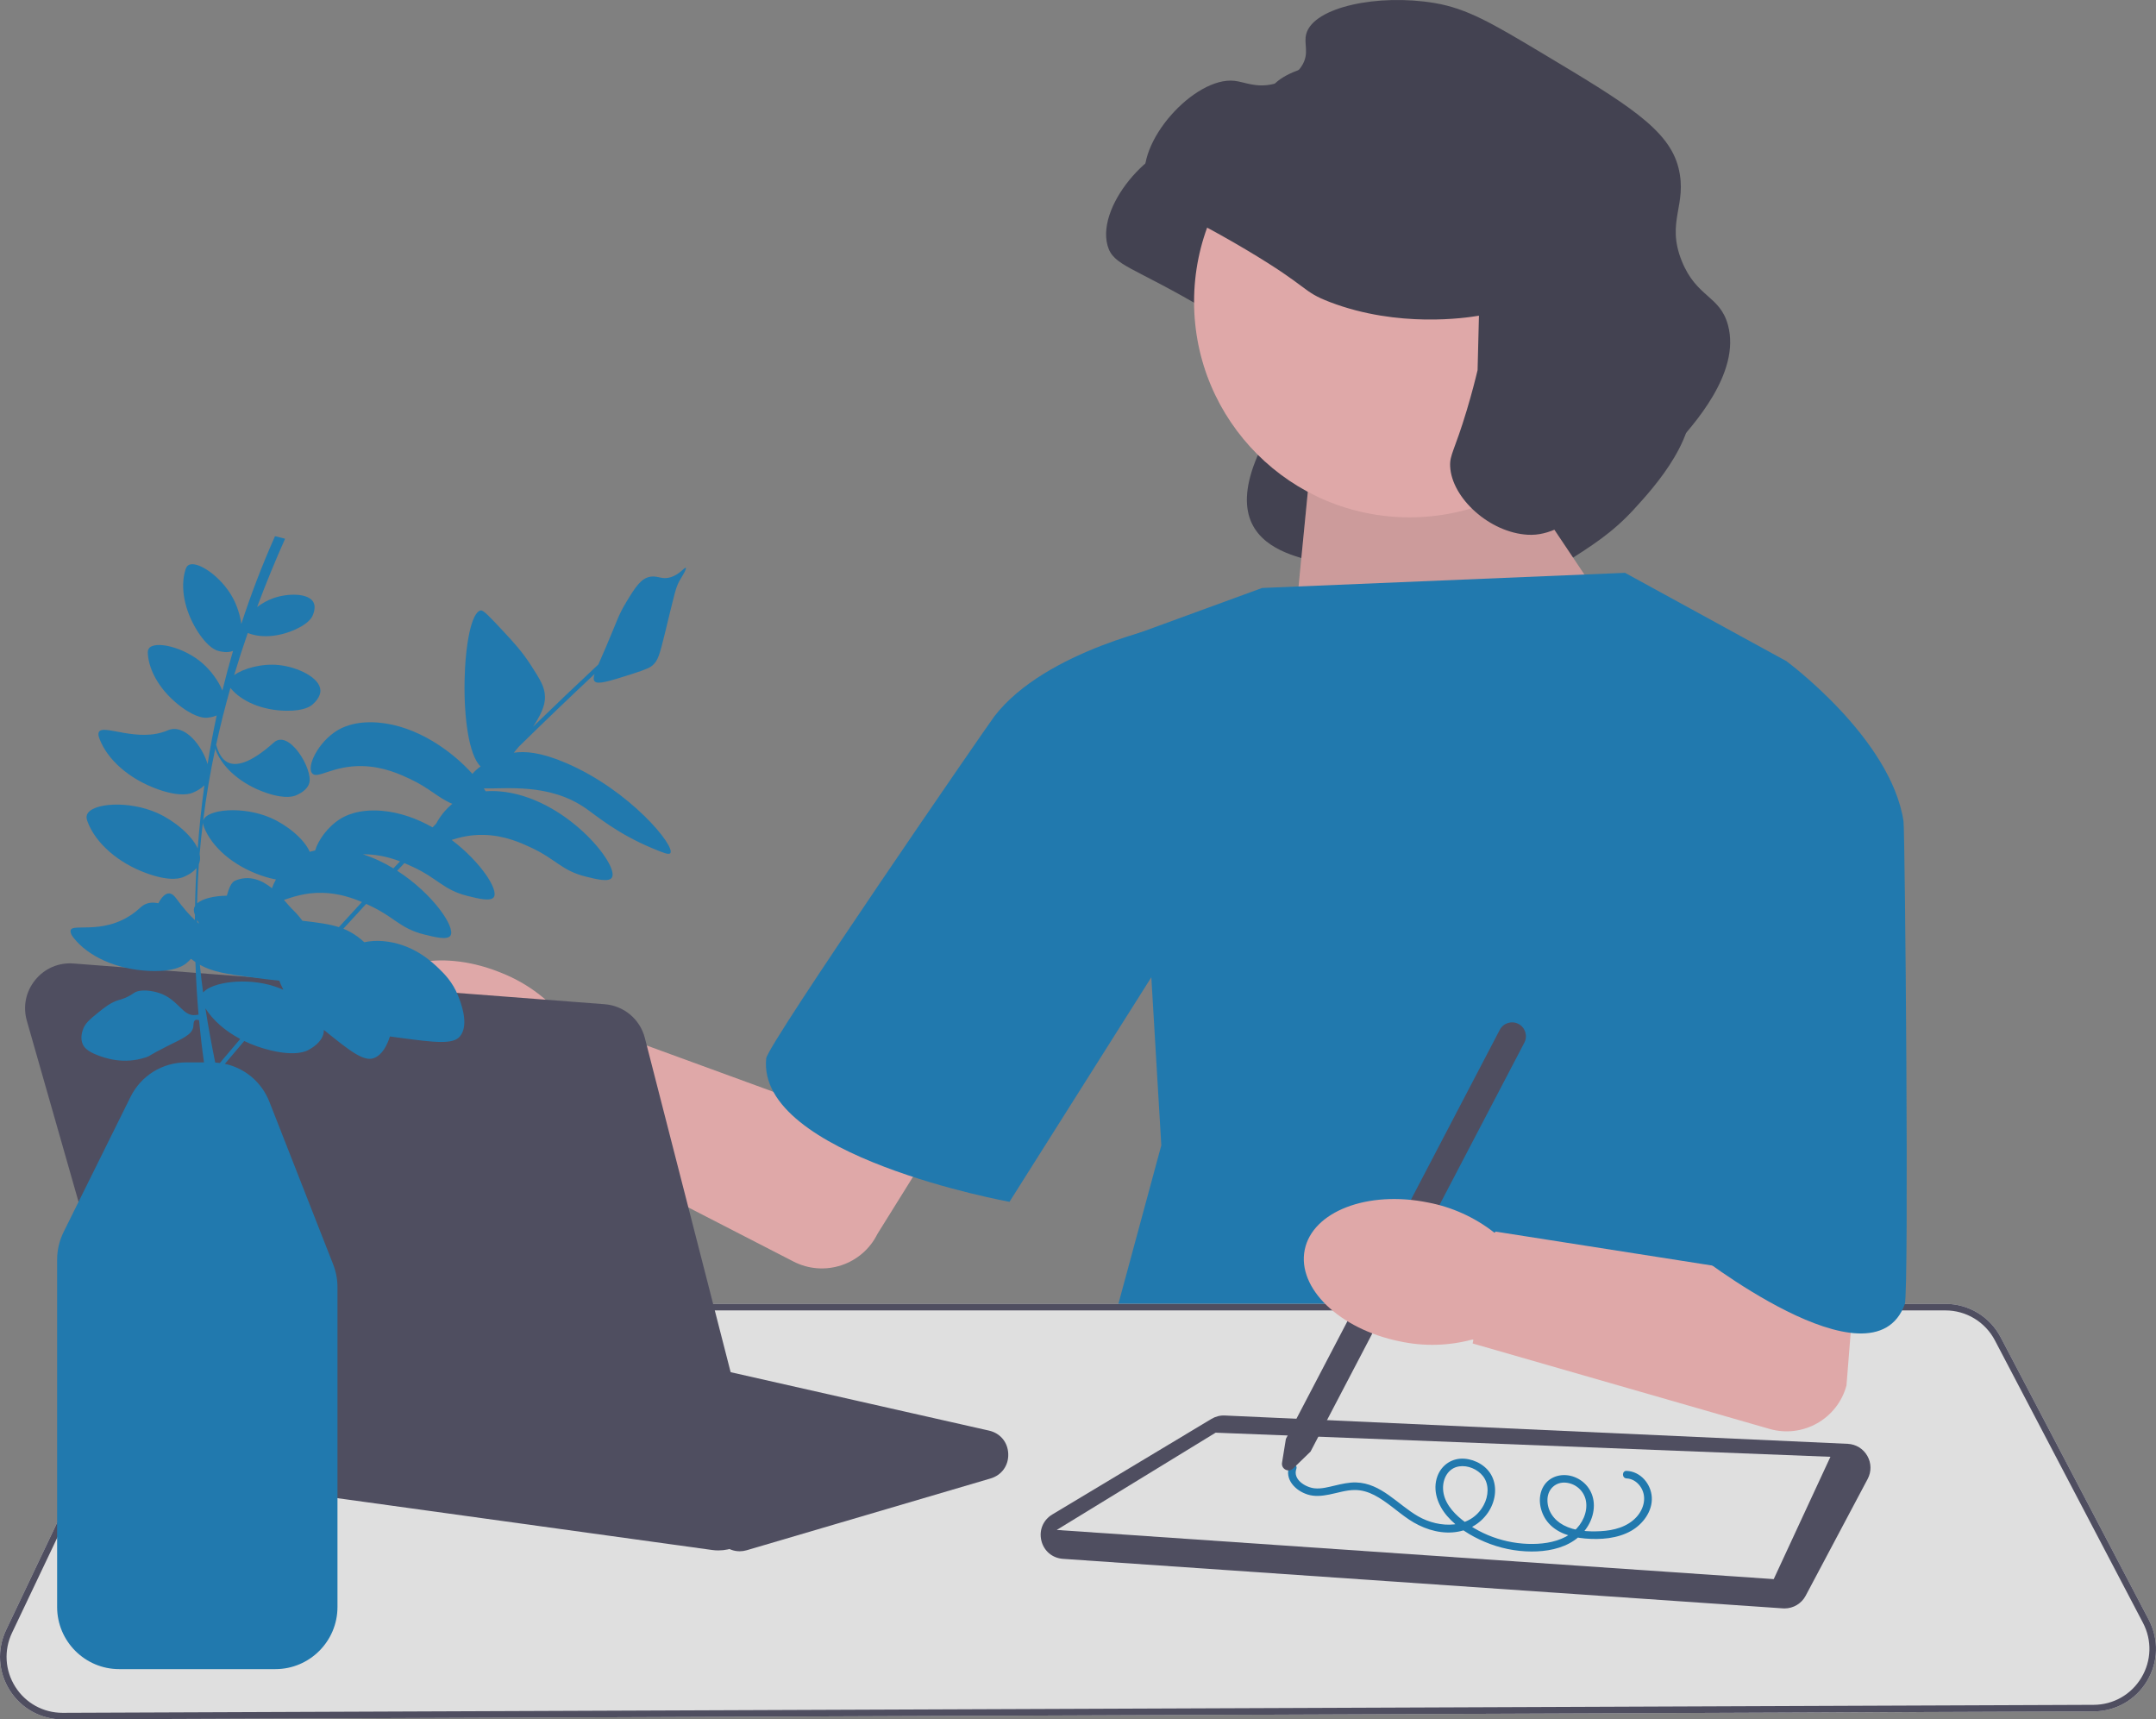 <svg width="306" height="244" viewBox="0 0 306 244" fill="none" xmlns="http://www.w3.org/2000/svg">
<rect x="0" y="0" width="306" height="244" fill="#808080" stroke="none"/>
<g opacity="0.75" clip-path="url(#clip0_1_7)">
<path d="M204.459 53.446C204.415 53.454 204.347 53.465 204.266 53.478C202.674 53.742 193.046 55.228 183.34 51.529C179.228 49.962 180.631 49.571 171.473 44.123C160.737 37.734 157.981 37.779 157.182 34.801C155.585 28.853 164.11 19.503 169.753 20.118C171.238 20.28 172.829 21.167 175.304 20.566C175.847 20.434 178.227 19.856 179.387 17.885C180.422 16.127 179.546 14.858 179.962 13.416C181.054 9.631 190.162 7.742 198.147 9.076C202.739 9.844 206.311 11.94 213.268 16.1C225.376 23.341 231.43 26.962 232.79 32.509C234.08 37.767 230.985 40.032 233.236 45.66C235.332 50.9 238.661 50.55 239.807 54.79C241.65 61.612 234.808 69.099 231.957 72.217C228.832 75.637 225.843 77.514 221.876 80.005C216.895 83.132 214.405 84.696 211.411 84.537C205.983 84.248 189.854 85.23 189.643 80.736C189.565 79.052 170.002 80.431 179.635 62.297C180.816 60.073 203.962 62.448 204.267 61.171" fill="#2F2E41"/>
<path d="M213.827 65.05L230.464 89.88L182.708 99.544L185.749 68.457L213.827 65.05Z" fill="#FFB6B6"/>
<path opacity="0.1" d="M213.827 65.05L230.464 89.88L182.708 99.544L185.749 68.457L213.827 65.05Z" fill="black"/>
<path d="M179.131 83.438L230.639 81.291L253.532 93.817L252.459 174.345L276.424 219.798L155.522 196.892L164.823 162.534L160.53 90.238L179.131 83.438Z" fill="#0277BD"/>
<path d="M1.387 239.877C-0.257 237.283 -0.451 234.079 0.868 231.305L20.472 190.091C21.935 187.015 25.081 185.028 28.485 185.028H276.103C279.413 185.028 282.424 186.849 283.961 189.782L304.975 229.86C306.427 232.631 306.332 235.885 304.719 238.565C303.107 241.245 300.278 242.852 297.151 242.865L8.916 244H8.88C5.824 244 3.025 242.461 1.387 239.877Z" fill="white"/>
<path d="M1.387 239.877C-0.257 237.283 -0.451 234.079 0.868 231.305L20.472 190.091C21.935 187.015 25.081 185.028 28.485 185.028H276.103C279.413 185.028 282.424 186.849 283.961 189.782L304.975 229.86C306.427 232.631 306.332 235.885 304.719 238.565C303.107 241.245 300.278 242.852 297.151 242.865L8.916 244H8.88C5.824 244 3.025 242.461 1.387 239.877ZM28.485 185.959C25.438 185.959 22.623 187.739 21.313 190.491L1.709 231.706C0.528 234.188 0.702 237.056 2.174 239.378C3.64 241.69 6.145 243.068 8.88 243.068H8.912L297.148 241.933C299.946 241.922 302.478 240.483 303.921 238.084C305.364 235.685 305.45 232.773 304.15 230.294L283.137 190.215C281.761 187.59 279.066 185.959 276.103 185.959H28.485Z" fill="#3F3D56"/>
<path d="M253.049 228.244L150.864 221.215C149.355 221.111 148.152 220.093 147.799 218.622C147.445 217.151 148.055 215.697 149.352 214.919L171.948 201.353C172.521 201.009 173.18 200.841 173.847 200.874L262.236 204.894C263.405 204.946 264.449 205.585 265.028 206.602C265.608 207.618 265.626 208.842 265.078 209.876L256.277 226.45C255.687 227.563 254.529 228.252 253.282 228.252C253.205 228.252 253.127 228.249 253.049 228.244Z" fill="#3F3D56"/>
<path d="M149.978 217.114L251.743 224.093L259.791 206.735L172.532 203.311L149.978 217.114Z" fill="white"/>
<path d="M200.056 73.414C216.945 73.414 230.636 59.715 230.636 42.817C230.636 25.918 216.945 12.219 200.056 12.219C183.167 12.219 169.475 25.918 169.475 42.817C169.475 59.715 183.167 73.414 200.056 73.414Z" fill="#FFB6B6"/>
<path d="M209.906 44.797C209.861 44.804 209.794 44.816 209.712 44.829C208.12 45.093 198.493 46.579 188.786 42.88C184.675 41.312 186.077 40.922 176.92 35.473C166.183 29.085 163.428 29.13 162.628 26.151C161.032 20.203 169.556 10.853 175.199 11.469C176.684 11.631 178.275 12.517 180.75 11.916C181.293 11.784 183.673 11.206 184.834 9.235C185.868 7.477 184.992 6.209 185.408 4.767C186.501 0.981 195.608 -0.908 203.593 0.427C208.185 1.195 211.757 3.291 218.714 7.451C230.822 14.692 236.876 18.312 238.236 23.859C239.526 29.117 236.431 31.383 238.682 37.011C240.778 42.251 244.107 41.901 245.253 46.14C247.097 52.962 240.254 60.449 237.404 63.568C234.278 66.987 231.29 68.864 227.322 71.356C222.341 74.483 219.851 76.046 216.858 75.887C211.43 75.599 206.031 70.677 205.82 66.183C205.741 64.498 206.444 63.993 208.182 58.203C208.906 55.791 209.408 53.799 209.713 52.521" fill="#2F2E41"/>
<path d="M230.865 208.731C232.833 208.809 234.33 210.572 234.439 212.483C234.551 214.467 233.173 216.294 231.517 217.238C229.577 218.344 227.156 218.522 224.972 218.331C223.007 218.16 220.87 217.549 219.606 215.926C218.542 214.56 218.151 212.496 219.055 210.946C219.952 209.409 221.86 208.984 223.456 209.601C225.144 210.254 226.206 211.791 226.217 213.607C226.229 215.62 225.067 217.479 223.436 218.592C221.678 219.793 219.464 220.179 217.371 220.174C215.091 220.169 212.82 219.69 210.722 218.801C208.756 217.967 206.792 216.766 205.386 215.133C204.069 213.602 203.28 211.478 204.011 209.493C204.611 207.865 206.127 206.867 207.863 207.005C209.452 207.131 211.059 208.053 211.764 209.523C212.56 211.18 212.203 213.169 211.19 214.651C210.021 216.362 208.172 217.324 206.12 217.463C203.935 217.611 201.771 216.834 199.974 215.633C198.31 214.521 196.848 213.098 195.061 212.173C194.201 211.728 193.266 211.445 192.292 211.446C191.053 211.448 189.861 211.855 188.656 212.091C187.634 212.292 186.581 212.408 185.573 212.082C184.71 211.802 183.902 211.29 183.359 210.555C182.845 209.86 182.664 208.989 182.956 208.164C183.184 207.517 184.221 207.795 183.99 208.449C183.458 209.958 185.285 211.067 186.563 211.206C187.533 211.311 188.534 211.03 189.47 210.811C190.446 210.583 191.443 210.349 192.452 210.374C196.025 210.462 198.387 213.518 201.268 215.176C204.297 216.919 208.732 217.041 210.587 213.577C211.261 212.319 211.4 210.646 210.474 209.471C209.703 208.492 208.334 207.906 207.092 208.096C205.533 208.334 204.757 209.82 204.814 211.296C204.883 213.104 206.142 214.573 207.485 215.655C210.474 218.065 214.438 219.293 218.261 219.077C220.055 218.976 221.962 218.509 223.355 217.314C224.559 216.281 225.381 214.602 225.092 212.994C224.841 211.602 223.675 210.546 222.265 210.406C220.823 210.262 219.696 211.287 219.631 212.728C219.559 214.35 220.522 215.703 221.917 216.441C223.497 217.277 225.412 217.381 227.163 217.29C229.022 217.193 230.96 216.703 232.261 215.286C233.371 214.078 233.791 212.285 232.769 210.887C232.317 210.27 231.639 209.835 230.865 209.804C230.177 209.777 230.174 208.703 230.865 208.731Z" fill="#0277BD"/>
<path d="M181.958 207.581L182.505 204.196L212.864 146.138C213.367 145.176 214.559 144.803 215.52 145.306C216.481 145.809 216.854 147.001 216.351 147.963L186.005 205.995L183.524 208.4C183.231 208.683 182.807 208.744 182.446 208.555C182.085 208.366 181.893 207.983 181.958 207.581Z" fill="#3F3D56"/>
<path d="M202.652 170.643C206.077 171.288 209.298 172.745 212.045 174.891L212.2 174.924L212.231 174.77L245.319 179.955L242.922 135.921L267.998 122.179L262.071 196.612C260.787 201.366 255.857 204.142 251.13 202.773L209.01 190.651L209.116 190.132L208.968 190.093C205.602 191.001 202.068 191.089 198.66 190.35C190.112 188.619 184.076 182.804 185.178 177.361C186.28 171.918 194.101 168.91 202.652 170.643Z" fill="#FFB6B6"/>
<path d="M225.274 101.691L253.532 93.817C253.532 93.817 268.376 104.733 270.165 116.544C270.377 117.949 270.967 183.38 270.344 185.082C265.721 197.686 240.297 177.566 240.297 177.566L225.274 101.691Z" fill="#0277BD"/>
<path d="M102.703 219.293L99.774 216.781C99.338 216.406 98.807 216.158 98.24 216.064L32.966 205.179C31.476 204.93 30.376 203.854 30.094 202.369C29.812 200.884 30.442 199.479 31.737 198.701L55.024 184.721C55.802 184.254 56.718 184.107 57.604 184.307L140.366 203.016C141.975 203.379 143.048 204.68 143.101 206.33C143.154 207.979 142.165 209.346 140.583 209.812L105.979 219.996C105.65 220.093 105.315 220.14 104.983 220.14C104.157 220.14 103.349 219.847 102.703 219.293Z" fill="#3F3D56"/>
<path d="M71.269 138.107C74.504 139.404 77.382 141.456 79.662 144.094L79.808 144.157L79.868 144.012L111.326 155.508L144.915 101.092L163.484 112.607L124.539 175.095C122.36 179.51 116.985 181.278 112.612 179.02L73.635 158.968L73.839 158.48L73.702 158.412C70.224 158.652 66.739 158.054 63.539 156.669C55.488 153.315 50.691 146.44 52.825 141.313C54.959 136.187 63.215 134.751 71.269 138.107Z" fill="#FFB6B6"/>
<path d="M180.947 110.916L166.091 88.687C166.091 88.687 148.412 92.188 141.129 101.654C140.219 102.837 108.949 148.213 108.748 150.193C107.338 164.055 143.276 170.55 143.276 170.55L180.947 110.916Z" fill="#0277BD"/>
<path d="M101.086 219.961L26.262 209.613C23.758 209.267 21.691 207.472 20.997 205.039L3.811 144.858C3.229 142.818 3.664 140.706 5.004 139.062C6.345 137.419 8.325 136.57 10.439 136.731L85.824 142.51C88.552 142.719 90.841 144.641 91.522 147.291L108.145 212.042C108.676 214.108 108.145 216.292 106.726 217.884C105.504 219.255 103.771 220.021 101.965 220.021C101.673 220.021 101.38 220.001 101.086 219.961Z" fill="#3F3D56"/>
<path d="M84.408 96.692C84.845 97.174 86.433 96.683 89.589 95.683C91.988 94.922 92.358 94.645 92.586 94.447C93.388 93.749 93.599 93.016 94.394 89.776C95.82 83.96 95.864 83.382 96.597 82.148C96.849 81.723 97.486 80.709 97.331 80.584C97.171 80.454 96.481 81.51 95.207 81.91C93.965 82.299 93.406 81.675 92.346 81.834C90.975 82.039 90.16 83.342 88.881 85.451C87.749 87.318 87.607 88.069 86.02 91.78C85.57 92.831 85.208 93.644 84.93 94.287C81.814 97.197 78.723 100.146 75.66 103.12C75.719 103.03 75.775 102.944 75.823 102.87C77.18 100.786 77.364 99.669 77.344 98.832C77.313 97.475 76.665 96.442 75.372 94.431C74.104 92.461 72.903 91.161 71.456 89.609C69.559 87.576 68.611 86.559 68.233 86.626C65.535 87.103 64.814 105.482 68.208 108.769C67.732 109.11 67.337 109.466 67.052 109.817C64.146 106.59 59.169 102.983 53.655 102.539C50.256 102.266 48.38 103.333 47.797 103.7C45.101 105.394 43.497 108.785 44.303 109.742C45.053 110.635 47.222 108.606 51.471 108.718C54.437 108.796 56.753 109.872 58.128 110.511C61.013 111.852 62.068 113.17 64.195 114.072C63.198 114.895 62.408 115.92 61.912 116.877C61.74 117.055 61.569 117.233 61.397 117.41C59.203 116.173 56.731 115.265 54.141 115.056C50.742 114.783 48.866 115.85 48.282 116.217C46.465 117.359 45.148 119.269 44.727 120.688C44.451 120.744 44.197 120.807 43.963 120.875C43.139 119.012 40.688 117.048 38.409 116.058C34.485 114.354 29.388 114.806 28.843 116.426C28.826 116.478 28.821 116.529 28.814 116.58C29.244 113.108 29.828 109.66 30.557 106.237C30.582 106.334 30.613 106.433 30.654 106.537C31.623 108.971 34.24 111.308 37.808 112.52C40.608 113.471 41.781 112.978 42.078 112.84C42.363 112.709 43.592 112.181 43.894 111.131C44.452 109.185 41.032 103.433 38.876 105.362C31.945 111.561 30.994 106.542 30.676 105.697C31.265 102.991 31.943 100.3 32.704 97.625C32.717 97.641 32.728 97.657 32.742 97.674C34.256 99.511 37.17 100.806 40.594 100.863C43.282 100.908 44.16 100.155 44.379 99.953C44.589 99.76 45.506 98.961 45.475 97.969C45.418 96.129 42.148 94.631 39.531 94.371C37.119 94.132 34.523 94.871 33.234 95.806C33.833 93.803 34.478 91.808 35.165 89.822C36.925 90.541 39.418 90.445 41.867 89.349C43.886 88.446 44.279 87.579 44.373 87.352C44.462 87.135 44.868 86.219 44.499 85.49C43.816 84.138 40.856 84.161 38.814 84.88C37.973 85.175 37.173 85.631 36.489 86.145C37.706 82.89 39.034 79.658 40.461 76.45L39.031 76.092C37.207 80.19 35.617 84.342 34.25 88.54C34.08 87.309 33.654 85.997 33.094 84.932C31.445 81.799 27.924 79.448 26.733 80.211C26.495 80.363 26.395 80.612 26.304 80.907C25.574 83.288 26.124 86.577 28.046 89.599C29.555 91.971 30.717 92.304 31.02 92.379C31.275 92.443 32.262 92.715 33.073 92.364C32.528 94.234 32.023 96.112 31.564 97.999C31.01 96.624 29.92 95.159 28.766 94.146C26.107 91.811 21.978 90.876 21.139 92.014C20.971 92.242 20.966 92.51 20.987 92.819C21.156 95.303 22.846 98.177 25.721 100.311C27.978 101.986 29.182 101.881 29.492 101.843C29.674 101.821 30.225 101.766 30.756 101.526C30.263 103.818 29.832 106.121 29.46 108.435C28.715 105.847 26.185 102.619 23.798 103.646C19.561 105.468 14.581 102.669 14.032 103.893C13.89 104.212 14.008 104.54 14.144 104.896C15.242 107.764 18.273 110.542 22.436 112.018C25.703 113.176 27.085 112.616 27.436 112.459C27.669 112.355 28.437 112.034 29.01 111.438C28.598 114.411 28.283 117.398 28.061 120.398C27.177 118.468 24.689 116.435 22.36 115.387C18.274 113.548 12.931 113.951 12.337 115.641C12.219 115.979 12.312 116.305 12.452 116.67C13.579 119.614 16.69 122.466 20.963 123.98C24.316 125.169 25.735 124.594 26.095 124.433C26.358 124.316 27.289 123.927 27.882 123.188C27.806 124.575 27.747 125.965 27.71 127.357C27.7 127.753 27.694 128.149 27.686 128.546C27.638 128.624 27.596 128.703 27.568 128.787C27.453 129.127 27.531 129.454 27.666 129.811C27.663 130.063 27.661 130.315 27.659 130.567C26.912 129.889 26.02 128.869 24.948 127.417C23.98 126.106 23.061 127.068 22.47 128.184C21.545 127.977 20.662 128.105 19.968 128.754C15.312 133.106 10.09 130.797 10.016 132.094C9.995 132.469 10.195 132.767 10.448 133.089C12.481 135.688 16.472 137.583 21.213 137.783C24.934 137.94 26.176 136.928 26.488 136.656C26.597 136.56 26.842 136.354 27.107 136.064C27.32 136.234 27.528 136.389 27.736 136.529C27.818 139.02 27.964 141.509 28.181 143.992C28.005 144.008 27.836 144.037 27.71 144.05C25.908 144.234 25.301 141.801 22.578 140.912C21.674 140.616 19.932 140.294 19.014 140.912C18.881 141.001 18.43 141.335 17.731 141.625C17.317 141.796 17.001 141.876 16.875 141.91C15.758 142.216 14.723 143.055 14.024 143.622C12.709 144.688 12.052 145.221 11.743 146.19C11.646 146.494 11.373 147.352 11.743 148.187C11.918 148.581 12.324 149.168 13.881 149.756C14.807 150.105 17.507 151.124 20.724 150.041C21.457 149.795 20.898 149.883 23.718 148.472C25.937 147.362 27.235 146.831 27.425 145.762C27.492 145.386 27.425 144.927 27.71 144.763C27.869 144.672 28.061 144.716 28.253 144.785C28.439 146.782 28.672 148.775 28.955 150.765H26.416C23.044 150.765 20.02 152.642 18.522 155.665L9.025 174.837C8.425 176.047 8.108 177.401 8.108 178.752V228.05C8.108 232.91 12.06 236.865 16.918 236.865H39.087C43.945 236.865 47.897 232.91 47.897 228.05V182.656C47.897 181.549 47.692 180.466 47.288 179.435L38.236 156.359C37.139 153.561 34.761 151.581 31.918 150.968C32.83 149.887 33.743 148.806 34.663 147.729C35.822 148.289 37.097 148.748 38.467 149.07C42.093 149.923 43.503 149.163 43.86 148.954C44.201 148.754 45.678 147.943 45.928 146.591C45.955 146.446 45.965 146.299 45.964 146.152C49.677 149.172 51.614 150.661 53.03 150.165C54.247 149.738 54.941 148.339 55.339 147.084C55.755 147.142 56.195 147.201 56.665 147.264C61.751 147.943 64.314 148.258 65.295 147.053C66.652 145.385 65.364 142.168 65.009 141.281C64.237 139.354 63.05 138.182 62.313 137.469C61.355 136.543 58.627 133.903 54.331 133.551C53.397 133.474 52.558 133.533 51.703 133.712C51.406 133.439 51.091 133.172 50.745 132.918C50.086 132.435 49.434 132.077 48.734 131.797C49.809 130.619 50.887 129.444 51.97 128.274C52.142 128.352 52.304 128.427 52.454 128.497C56.003 130.146 56.782 131.761 60.195 132.611C61.743 132.996 63.496 133.433 63.93 132.777C64.701 131.61 61.429 126.812 56.372 123.565C56.713 123.204 57.055 122.844 57.397 122.484C57.859 122.678 58.267 122.867 58.614 123.028C62.162 124.677 62.942 126.292 66.355 127.142C67.903 127.528 69.656 127.965 70.09 127.308C70.778 126.268 68.247 122.334 64.102 119.192C65.24 118.83 66.75 118.429 68.705 118.481C71.671 118.559 73.987 119.635 75.362 120.274C78.911 121.923 79.69 123.538 83.103 124.388C84.651 124.774 86.404 125.211 86.838 124.554C87.984 122.82 80.2 113.052 70.889 112.302C70.166 112.244 69.517 112.249 68.929 112.293C68.848 112.158 68.76 112.02 68.667 111.879C71.818 111.981 77.97 111.08 83.207 114.758C84.717 115.819 87.65 118.314 92.559 120.364C94.129 121.019 94.918 121.342 95.135 121.073C95.913 120.109 89.445 112.183 80.346 108.278C76.738 106.73 74.509 106.584 72.923 106.818C73.168 106.54 73.406 106.252 73.635 105.963C77.178 102.486 80.766 99.045 84.386 95.651C84.211 96.193 84.217 96.482 84.408 96.692ZM38.938 139.968C34.936 138.671 30.09 139.368 28.827 140.843C28.648 139.536 28.494 138.226 28.366 136.915C30.189 137.934 32.092 138.207 35.701 138.689C37.238 138.894 38.541 139.065 39.643 139.172C39.791 139.573 39.949 139.935 40.132 140.28C40.153 140.32 40.176 140.359 40.198 140.398L40.166 140.435C39.755 140.256 39.343 140.099 38.938 139.968ZM28.305 122.406C28.42 122.027 28.422 121.623 28.335 121.207C28.459 119.701 28.615 118.198 28.799 116.7C28.794 116.93 28.867 117.159 28.966 117.408C30.078 120.204 33.084 122.887 37.182 124.279C37.947 124.539 38.602 124.703 39.167 124.803C38.919 125.236 38.728 125.658 38.602 126.049C37.205 124.926 35.407 124.109 33.367 124.976C32.811 125.211 32.482 126.074 32.195 127.105C30.311 127.138 28.735 127.531 27.985 128.197C27.989 127.919 27.988 127.642 27.995 127.364C28.038 125.779 28.116 124.199 28.226 122.624C28.256 122.553 28.283 122.481 28.305 122.406ZM27.991 130.559C28.072 130.725 28.161 130.891 28.253 131.056C28.169 130.994 28.084 130.928 27.995 130.856C27.993 130.757 27.992 130.658 27.991 130.559ZM31.209 150.846C30.989 150.818 30.768 150.797 30.544 150.784C30.029 148.221 29.552 145.66 29.153 143.094C30.202 144.759 31.913 146.284 34.094 147.44C33.126 148.572 32.167 149.709 31.209 150.846ZM48.1 131.57C46.735 131.132 45.134 130.922 42.917 130.664C42.356 129.883 41.777 129.308 41.349 128.894C41.117 128.67 40.761 128.225 40.3 127.704C41.495 127.321 43.278 126.637 45.797 126.703C48.087 126.763 49.988 127.419 51.369 128.008C50.275 129.191 49.186 130.379 48.1 131.57ZM55.835 123.23C54.494 122.419 53.039 121.724 51.508 121.236C51.657 121.235 51.803 121.231 51.957 121.235C53.856 121.285 55.486 121.744 56.776 122.236C56.462 122.567 56.148 122.898 55.835 123.23Z" fill="#0277BD"/>
</g>
<defs>
<clipPath id="clip0_1_7">
<rect width="306" height="244" fill="white"/>
</clipPath>
</defs>
</svg>
